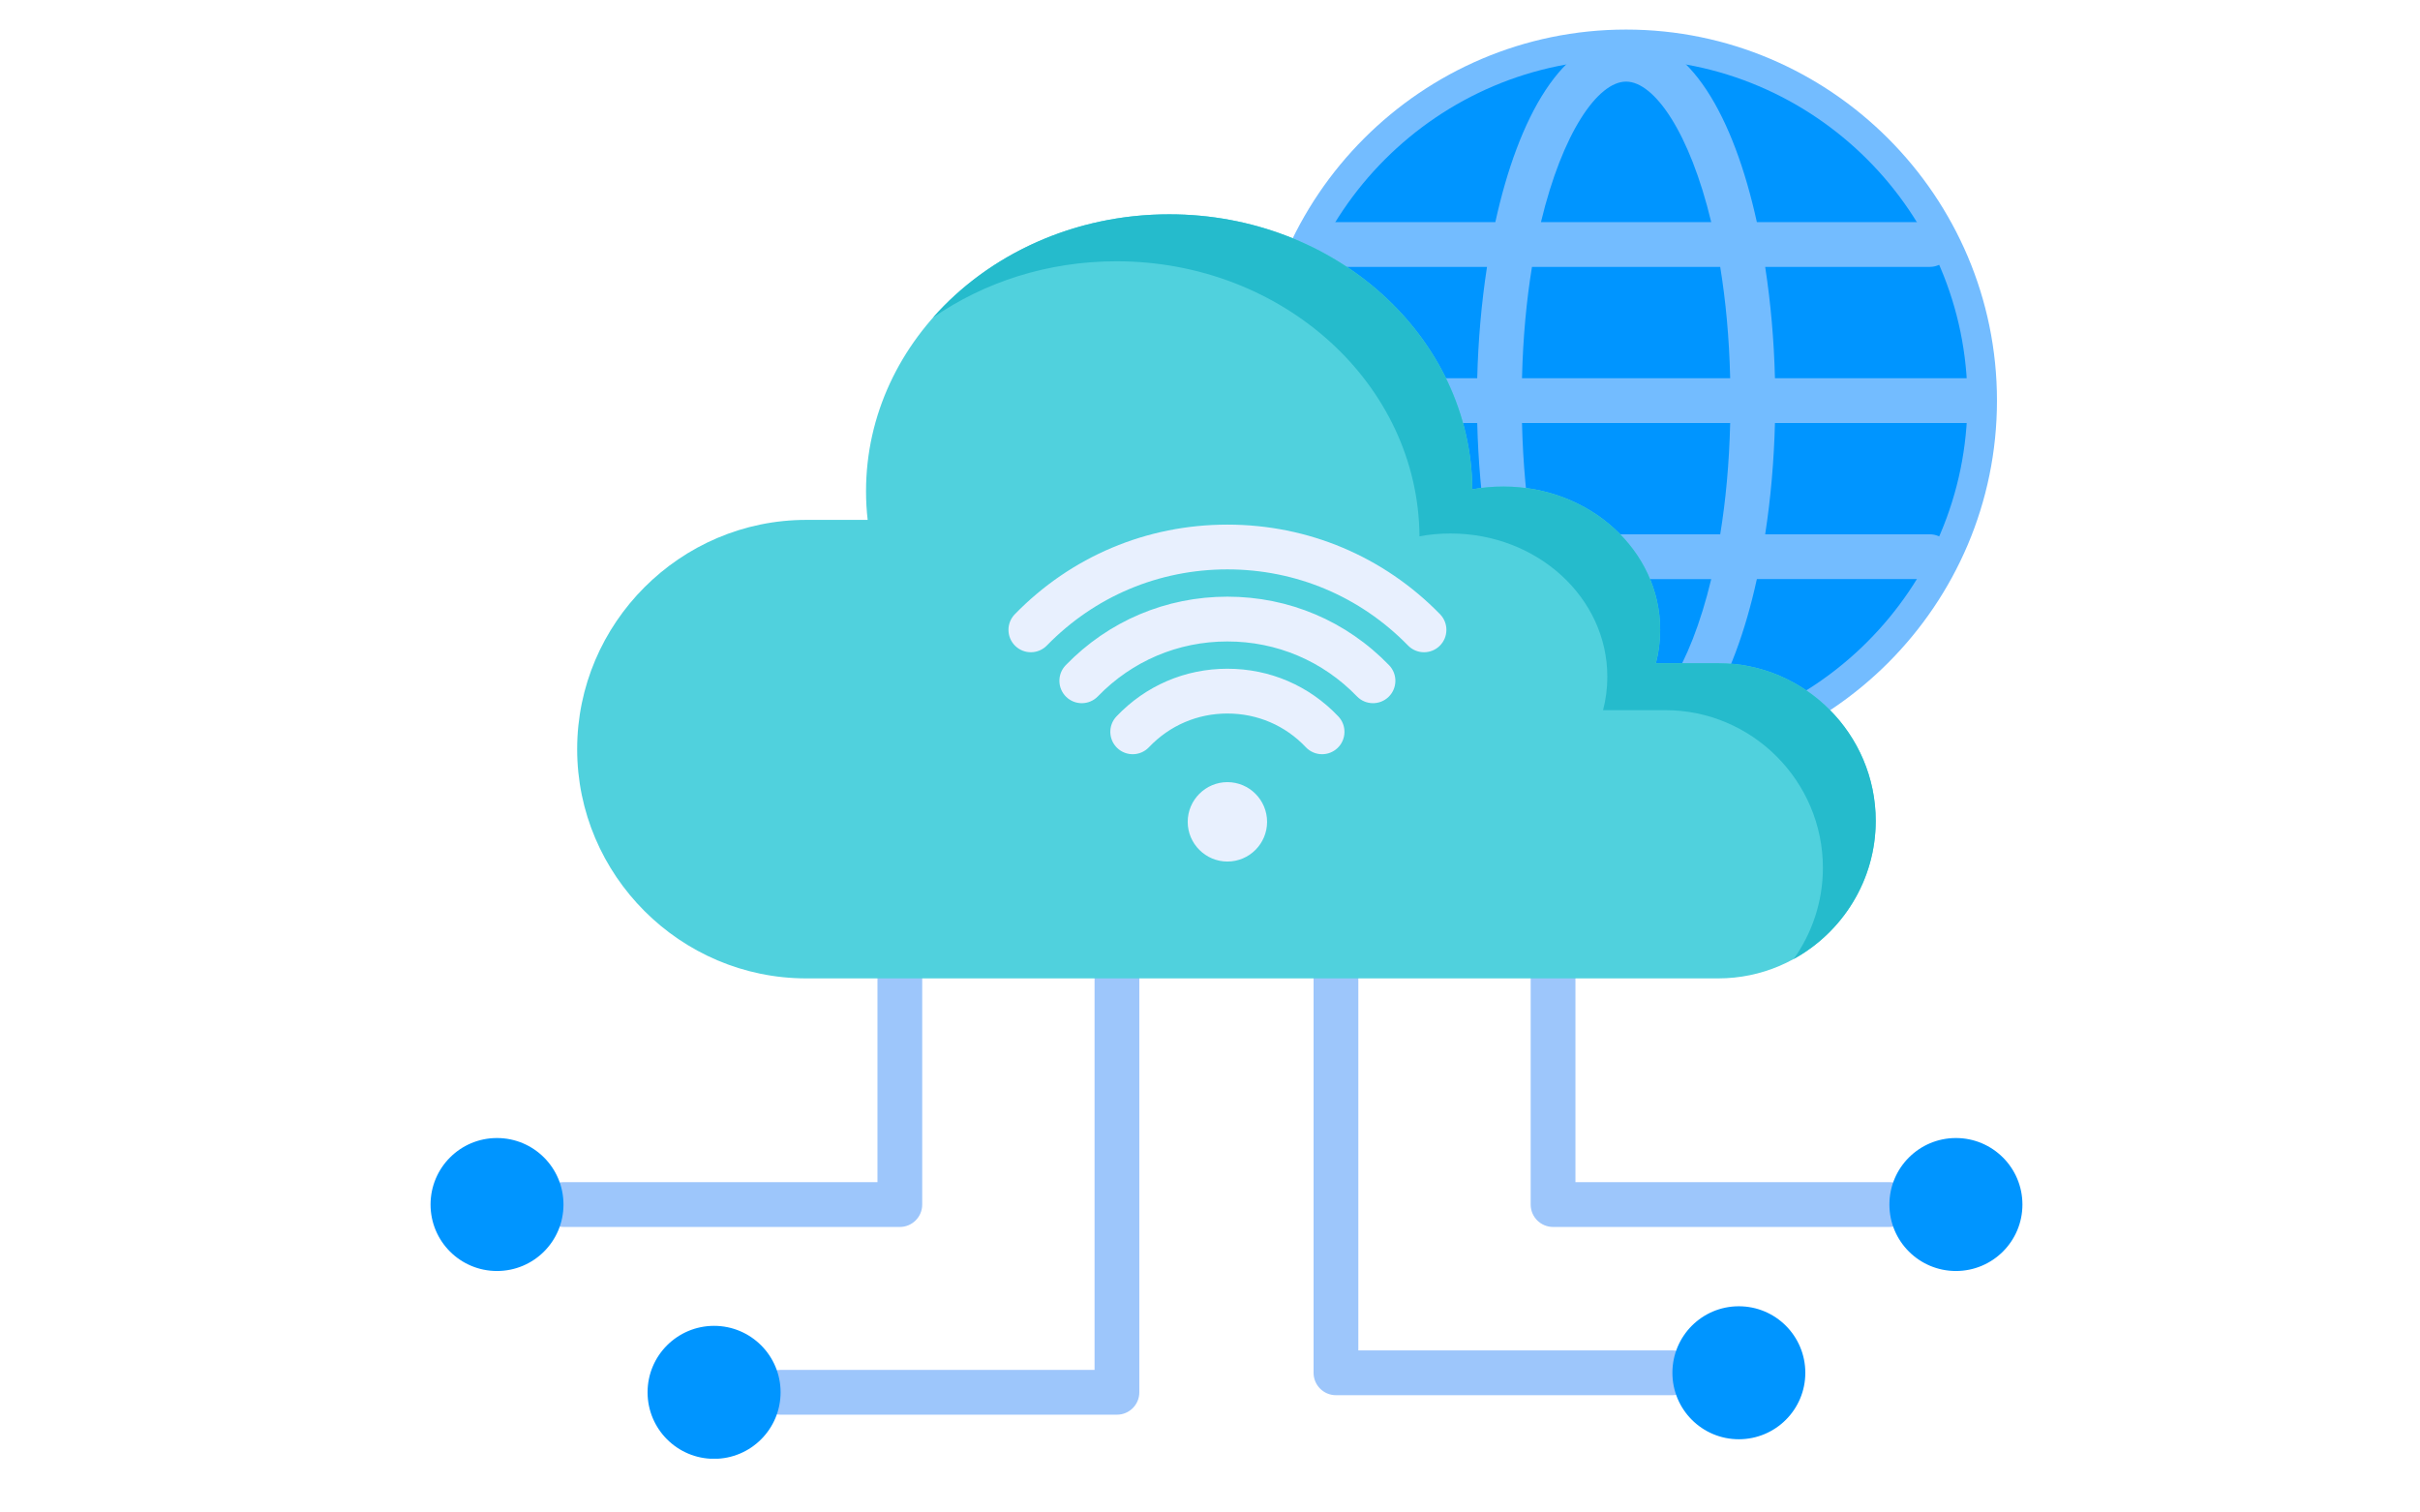 <svg xmlns="http://www.w3.org/2000/svg" xmlns:xlink="http://www.w3.org/1999/xlink" width="1280" zoomAndPan="magnify" viewBox="0 0 960 600" height="800" preserveAspectRatio="xMidYMid meet" version="1.0"><defs><clipPath id="b7f1947387"><path d="M 790.41 573.105 L 802.41 573.105 L 802.41 583.605 L 790.41 583.605 Z M 790.41 573.105 " clip-rule="nonzero"/></clipPath><clipPath id="a7d1a263cb"><path d="M 170.793 451 L 802.293 451 L 802.293 578.66 L 170.793 578.66 Z M 170.793 451 " clip-rule="nonzero"/></clipPath><clipPath id="8b64824de8"><path d="M 497 11.66 L 793 11.66 L 793 307 L 497 307 Z M 497 11.66 " clip-rule="nonzero"/></clipPath></defs><rect x="-96" width="1152" fill="#ffffff" y="-60" height="720" fill-opacity="1"/><rect x="-96" width="1152" fill="#ffffff" y="-60" height="720" fill-opacity="1"/><g clip-path="url(#b7f1947387)"><path fill="#ffffff" d="M 799.27 574.254 L 796.695 574.254 L 796.695 573.395 C 796.695 573.316 796.668 573.25 796.613 573.191 C 796.559 573.137 796.488 573.109 796.41 573.109 C 796.332 573.109 796.266 573.137 796.207 573.191 C 796.152 573.25 796.125 573.316 796.125 573.395 L 796.125 574.254 L 793.555 574.254 C 793.363 574.254 793.184 574.289 793.008 574.359 C 792.832 574.434 792.68 574.535 792.543 574.672 C 792.41 574.805 792.309 574.961 792.234 575.133 C 792.16 575.309 792.125 575.492 792.125 575.68 L 792.125 580.824 C 792.125 581.012 792.16 581.195 792.234 581.371 C 792.309 581.547 792.41 581.699 792.543 581.832 C 792.68 581.969 792.832 582.07 793.008 582.145 C 793.184 582.215 793.363 582.25 793.555 582.254 L 795.113 582.254 L 796.172 583.84 C 796.23 583.926 796.309 583.965 796.41 583.965 C 796.512 583.965 796.594 583.926 796.648 583.84 L 797.707 582.254 L 799.27 582.254 C 799.457 582.25 799.641 582.215 799.816 582.145 C 799.988 582.07 800.145 581.969 800.277 581.832 C 800.41 581.699 800.516 581.547 800.586 581.371 C 800.66 581.195 800.695 581.012 800.695 580.824 L 800.695 575.68 C 800.695 575.492 800.66 575.309 800.586 575.133 C 800.516 574.961 800.41 574.805 800.277 574.672 C 800.145 574.535 799.988 574.434 799.816 574.359 C 799.641 574.289 799.457 574.254 799.27 574.254 Z M 800.125 580.824 C 800.125 581.059 800.043 581.262 799.875 581.43 C 799.707 581.598 799.504 581.68 799.27 581.68 L 797.555 581.68 C 797.453 581.68 797.371 581.723 797.316 581.809 L 796.41 583.164 L 795.504 581.809 C 795.449 581.723 795.371 581.68 795.27 581.68 L 793.555 581.68 C 793.316 581.68 793.117 581.598 792.949 581.43 C 792.781 581.262 792.695 581.059 792.695 580.824 L 792.695 579.965 L 800.125 579.965 Z M 800.125 579.395 L 792.695 579.395 L 792.695 575.68 C 792.695 575.445 792.781 575.242 792.949 575.074 C 793.117 574.906 793.316 574.824 793.555 574.824 L 799.27 574.824 C 799.504 574.824 799.707 574.906 799.875 575.074 C 800.043 575.242 800.125 575.445 800.125 575.68 Z M 795.27 577.395 C 795.27 577.555 795.211 577.688 795.102 577.801 C 794.988 577.91 794.855 577.965 794.695 577.965 C 794.539 577.965 794.402 577.91 794.293 577.801 C 794.18 577.688 794.125 577.555 794.125 577.395 C 794.125 577.238 794.18 577.102 794.293 576.992 C 794.402 576.879 794.539 576.824 794.695 576.824 C 794.855 576.824 794.988 576.879 795.102 576.992 C 795.211 577.102 795.27 577.238 795.27 577.395 Z M 798.695 577.395 C 798.695 577.555 798.641 577.688 798.527 577.801 C 798.418 577.91 798.281 577.965 798.125 577.965 C 797.969 577.965 797.832 577.91 797.723 577.801 C 797.609 577.688 797.555 577.555 797.555 577.395 C 797.555 577.238 797.609 577.102 797.723 576.992 C 797.832 576.879 797.969 576.824 798.125 576.824 C 798.281 576.824 798.418 576.879 798.527 576.992 C 798.641 577.102 798.695 577.238 798.695 577.395 Z M 790.98 576.254 L 790.98 578.539 C 790.98 578.617 790.953 578.684 790.898 578.738 C 790.844 578.797 790.777 578.824 790.695 578.824 C 790.617 578.824 790.551 578.797 790.496 578.738 C 790.438 578.684 790.41 578.617 790.41 578.539 L 790.41 576.254 C 790.41 576.172 790.438 576.105 790.496 576.051 C 790.551 575.996 790.617 575.965 790.695 575.965 C 790.777 575.965 790.844 575.996 790.898 576.051 C 790.953 576.105 790.98 576.172 790.98 576.254 Z M 802.41 576.254 L 802.41 578.539 C 802.41 578.617 802.383 578.684 802.328 578.738 C 802.27 578.797 802.203 578.824 802.125 578.824 C 802.047 578.824 801.98 578.797 801.922 578.738 C 801.867 578.684 801.84 578.617 801.84 578.539 L 801.84 576.254 C 801.84 576.172 801.867 576.105 801.922 576.051 C 801.98 575.996 802.047 575.965 802.125 575.965 C 802.203 575.965 802.27 575.996 802.328 576.051 C 802.383 576.105 802.41 576.172 802.41 576.254 Z M 802.41 576.254 " fill-opacity="1" fill-rule="nonzero"/></g><path fill="#9dc6fb" d="M 451.965 349.074 L 451.965 552.32 C 451.965 557.227 447.988 561.203 443.086 561.203 L 309.656 561.203 C 304.75 561.203 300.777 557.227 300.777 552.32 C 300.777 547.418 304.75 543.438 309.656 543.438 L 434.207 543.438 L 434.207 349.074 C 434.207 344.168 438.18 340.191 443.086 340.191 C 447.988 340.191 451.965 344.168 451.965 349.074 Z M 663.43 535.707 L 538.844 535.707 L 538.844 349.074 C 538.844 344.168 534.867 340.191 529.965 340.191 C 525.059 340.191 521.086 344.168 521.086 349.074 L 521.086 544.59 C 521.086 549.496 525.059 553.473 529.965 553.473 L 663.43 553.473 C 668.332 553.473 672.309 549.496 672.309 544.59 C 672.309 539.684 668.332 535.707 663.43 535.707 Z M 365.84 477.848 L 365.84 349.074 C 365.84 344.168 361.863 340.191 356.961 340.191 C 352.055 340.191 348.082 344.168 348.082 349.074 L 348.082 468.965 L 223.531 468.965 C 218.625 468.965 214.652 472.941 214.652 477.848 C 214.652 482.754 218.625 486.73 223.531 486.73 L 356.961 486.73 C 361.863 486.73 365.84 482.754 365.84 477.848 Z M 749.52 468.965 L 624.969 468.965 L 624.969 349.074 C 624.969 344.168 620.992 340.191 616.09 340.191 C 611.188 340.191 607.211 344.168 607.211 349.074 L 607.211 477.848 C 607.211 482.754 611.188 486.73 616.09 486.73 L 749.52 486.73 C 754.422 486.73 758.398 482.754 758.398 477.848 C 758.398 472.941 754.422 468.965 749.52 468.965 Z M 749.52 468.965 " fill-opacity="1" fill-rule="nonzero"/><g clip-path="url(#a7d1a263cb)"><path fill="#0095ff" d="M 309.656 552.32 C 309.656 566.922 297.828 578.715 283.27 578.715 C 268.715 578.715 256.887 566.922 256.887 552.32 C 256.887 537.758 268.711 525.961 283.27 525.961 C 297.828 525.961 309.656 537.758 309.656 552.32 Z M 689.777 518.195 C 675.219 518.195 663.43 529.992 663.43 544.59 C 663.43 559.152 675.219 570.949 689.777 570.949 C 704.371 570.949 716.16 559.152 716.16 544.59 C 716.16 529.992 704.371 518.195 689.777 518.195 Z M 197.145 451.453 C 182.586 451.453 170.797 463.246 170.797 477.848 C 170.797 492.41 182.586 504.207 197.145 504.207 C 211.738 504.207 223.531 492.414 223.531 477.848 C 223.531 463.25 211.738 451.453 197.145 451.453 Z M 775.902 451.453 C 761.344 451.453 749.516 463.246 749.516 477.848 C 749.516 492.41 761.344 504.207 775.902 504.207 C 790.461 504.207 802.285 492.414 802.285 477.848 C 802.285 463.25 790.461 451.453 775.902 451.453 Z M 775.902 451.453 " fill-opacity="1" fill-rule="evenodd"/></g><g clip-path="url(#8b64824de8)"><path fill="#73bcff" d="M 645.062 306.137 C 726.082 306.137 792.184 240.008 792.184 158.918 C 792.184 77.863 726.082 11.73 645.062 11.73 C 564.004 11.73 497.938 77.863 497.938 158.918 C 497.938 240.008 564.004 306.137 645.062 306.137 Z M 645.062 306.137 " fill-opacity="1" fill-rule="evenodd"/></g><path fill="#0095ff" d="M 645.062 294.379 C 719.648 294.379 780.469 233.535 780.469 158.918 C 780.469 84.336 719.648 23.492 645.062 23.492 C 570.473 23.492 509.656 84.336 509.656 158.918 C 509.656 233.535 570.473 294.379 645.062 294.379 Z M 645.062 294.379 " fill-opacity="1" fill-rule="evenodd"/><path fill="#73bcff" d="M 780.469 150.035 L 704.113 150.035 C 703.742 135.109 702.441 120.141 700.234 105.875 L 765.516 105.875 C 770.418 105.875 774.395 101.898 774.395 96.992 C 774.395 92.09 770.418 88.113 765.516 88.113 L 696.934 88.113 C 687.793 46.477 670.219 14.609 645.062 14.609 C 619.902 14.609 602.328 46.477 593.191 88.113 L 524.609 88.113 C 519.703 88.113 515.73 92.09 515.73 96.992 C 515.73 101.898 519.703 105.875 524.609 105.875 L 589.887 105.875 C 587.684 120.141 586.379 135.109 586.008 150.035 L 509.652 150.035 C 504.75 150.035 500.773 154.012 500.773 158.918 C 500.773 163.82 504.75 167.797 509.652 167.797 L 586.008 167.797 C 586.379 182.723 587.684 197.691 589.887 211.957 L 524.605 211.957 C 519.703 211.957 515.727 215.934 515.727 220.84 C 515.727 225.742 519.703 229.719 524.605 229.719 L 593.188 229.719 C 602.324 271.375 619.898 303.258 645.062 303.258 C 670.223 303.258 687.797 271.375 696.938 229.719 L 765.516 229.719 C 770.418 229.719 774.395 225.742 774.395 220.84 C 774.395 215.934 770.418 211.957 765.516 211.957 L 700.234 211.957 C 702.441 197.691 703.742 182.723 704.113 167.797 L 780.469 167.797 C 785.371 167.797 789.348 163.82 789.348 158.918 C 789.348 154.012 785.371 150.035 780.469 150.035 Z M 645.062 32.371 C 656.258 32.371 670.312 52.586 678.832 88.113 L 611.289 88.113 C 619.809 52.586 633.863 32.371 645.062 32.371 Z M 607.727 105.875 L 682.398 105.875 C 684.559 119.078 685.969 133.863 686.355 150.035 L 603.77 150.035 C 604.152 133.863 605.562 119.078 607.727 105.875 Z M 645.062 285.496 C 633.859 285.496 619.805 265.27 611.285 229.723 L 678.836 229.723 C 670.32 265.27 656.262 285.496 645.062 285.496 Z M 682.402 211.957 L 607.723 211.957 C 605.562 198.758 604.152 183.973 603.77 167.797 L 686.355 167.797 C 685.969 183.973 684.559 198.758 682.402 211.957 Z M 682.402 211.957 " fill-opacity="1" fill-rule="nonzero"/><path fill="#50d1dd" d="M 656.887 263.094 L 681.617 263.094 C 715.98 263.094 744.09 291.25 744.09 325.629 C 744.09 360.004 715.98 388.125 681.617 388.125 C 560.91 388.125 440.422 388.125 319.863 388.125 C 269.863 388.125 228.957 347.203 228.957 297.184 C 228.957 247.199 269.863 206.238 319.863 206.238 L 344.199 206.238 C 343.766 202.535 343.551 198.723 343.551 194.875 C 343.551 134.211 397.398 85.02 463.824 85.02 C 529.926 85.02 583.594 133.781 584.062 194.121 C 588.051 193.367 592.148 193.004 596.391 193.004 C 630.719 193.004 658.578 218.43 658.578 249.824 C 658.574 254.391 658 258.852 656.887 263.094 Z M 656.887 263.094 " fill-opacity="1" fill-rule="evenodd"/><path fill="#25bbcc" d="M 656.887 263.094 L 681.617 263.094 C 715.98 263.094 744.09 291.25 744.09 325.629 C 744.09 349.18 730.898 369.824 711.523 380.469 C 718.82 370.219 723.133 357.707 723.133 344.254 C 723.133 309.844 695.023 281.723 660.66 281.723 L 635.93 281.723 C 637.047 277.477 637.621 273.02 637.621 268.453 C 637.621 237.059 609.801 211.637 575.434 211.637 C 571.23 211.637 567.098 211.992 563.105 212.75 C 562.637 152.41 509.008 103.648 442.867 103.648 C 415.512 103.648 390.281 111.988 370.078 126.016 C 392.148 101.02 425.938 85.02 463.824 85.02 C 529.926 85.02 583.594 133.781 584.062 194.121 C 588.051 193.367 592.148 193.008 596.391 193.008 C 630.719 193.008 658.578 218.43 658.578 249.824 C 658.574 254.391 658 258.852 656.887 263.094 Z M 656.887 263.094 " fill-opacity="1" fill-rule="evenodd"/><path fill="#e8f0fe" d="M 571.105 256.215 C 569.383 257.902 567.141 258.742 564.902 258.742 C 562.594 258.742 560.289 257.848 558.551 256.066 C 539.539 236.598 514.094 225.875 486.902 225.875 C 459.699 225.875 434.266 236.598 415.293 256.062 C 411.867 259.574 406.25 259.645 402.734 256.219 C 399.227 252.793 399.156 247.172 402.578 243.66 C 424.926 220.734 454.871 208.113 486.902 208.113 C 518.914 208.113 548.871 220.734 571.254 243.656 C 574.68 247.164 574.613 252.785 571.105 256.215 Z M 486.902 236.699 C 462.523 236.699 439.746 246.355 422.762 263.887 C 419.348 267.41 419.438 273.035 422.957 276.449 C 424.68 278.117 426.91 278.953 429.137 278.953 C 431.453 278.953 433.77 278.047 435.512 276.25 C 449.121 262.199 467.371 254.465 486.898 254.465 C 506.461 254.465 524.707 262.199 538.281 276.242 C 541.688 279.77 547.309 279.863 550.836 276.457 C 554.359 273.047 554.453 267.422 551.047 263.895 C 534.102 246.359 511.32 236.699 486.902 236.699 Z M 486.902 265.285 C 470.102 265.285 454.477 272.004 442.898 284.199 C 439.523 287.758 439.668 293.379 443.223 296.754 C 446.781 300.133 452.398 299.988 455.777 296.43 C 463.965 287.801 475.02 283.051 486.902 283.051 C 498.812 283.051 509.863 287.797 518.012 296.418 C 519.762 298.266 522.109 299.195 524.465 299.195 C 526.656 299.195 528.848 298.391 530.566 296.766 C 534.129 293.395 534.285 287.773 530.914 284.211 C 519.375 272.008 503.746 265.285 486.902 265.285 Z M 486.902 310.273 C 478.238 310.273 471.156 317.359 471.156 326.023 C 471.156 334.691 478.238 341.773 486.902 341.773 C 495.602 341.773 502.645 334.691 502.645 326.023 C 502.645 317.355 495.602 310.273 486.902 310.273 Z M 486.902 310.273 " fill-opacity="1" fill-rule="evenodd"/></svg>
